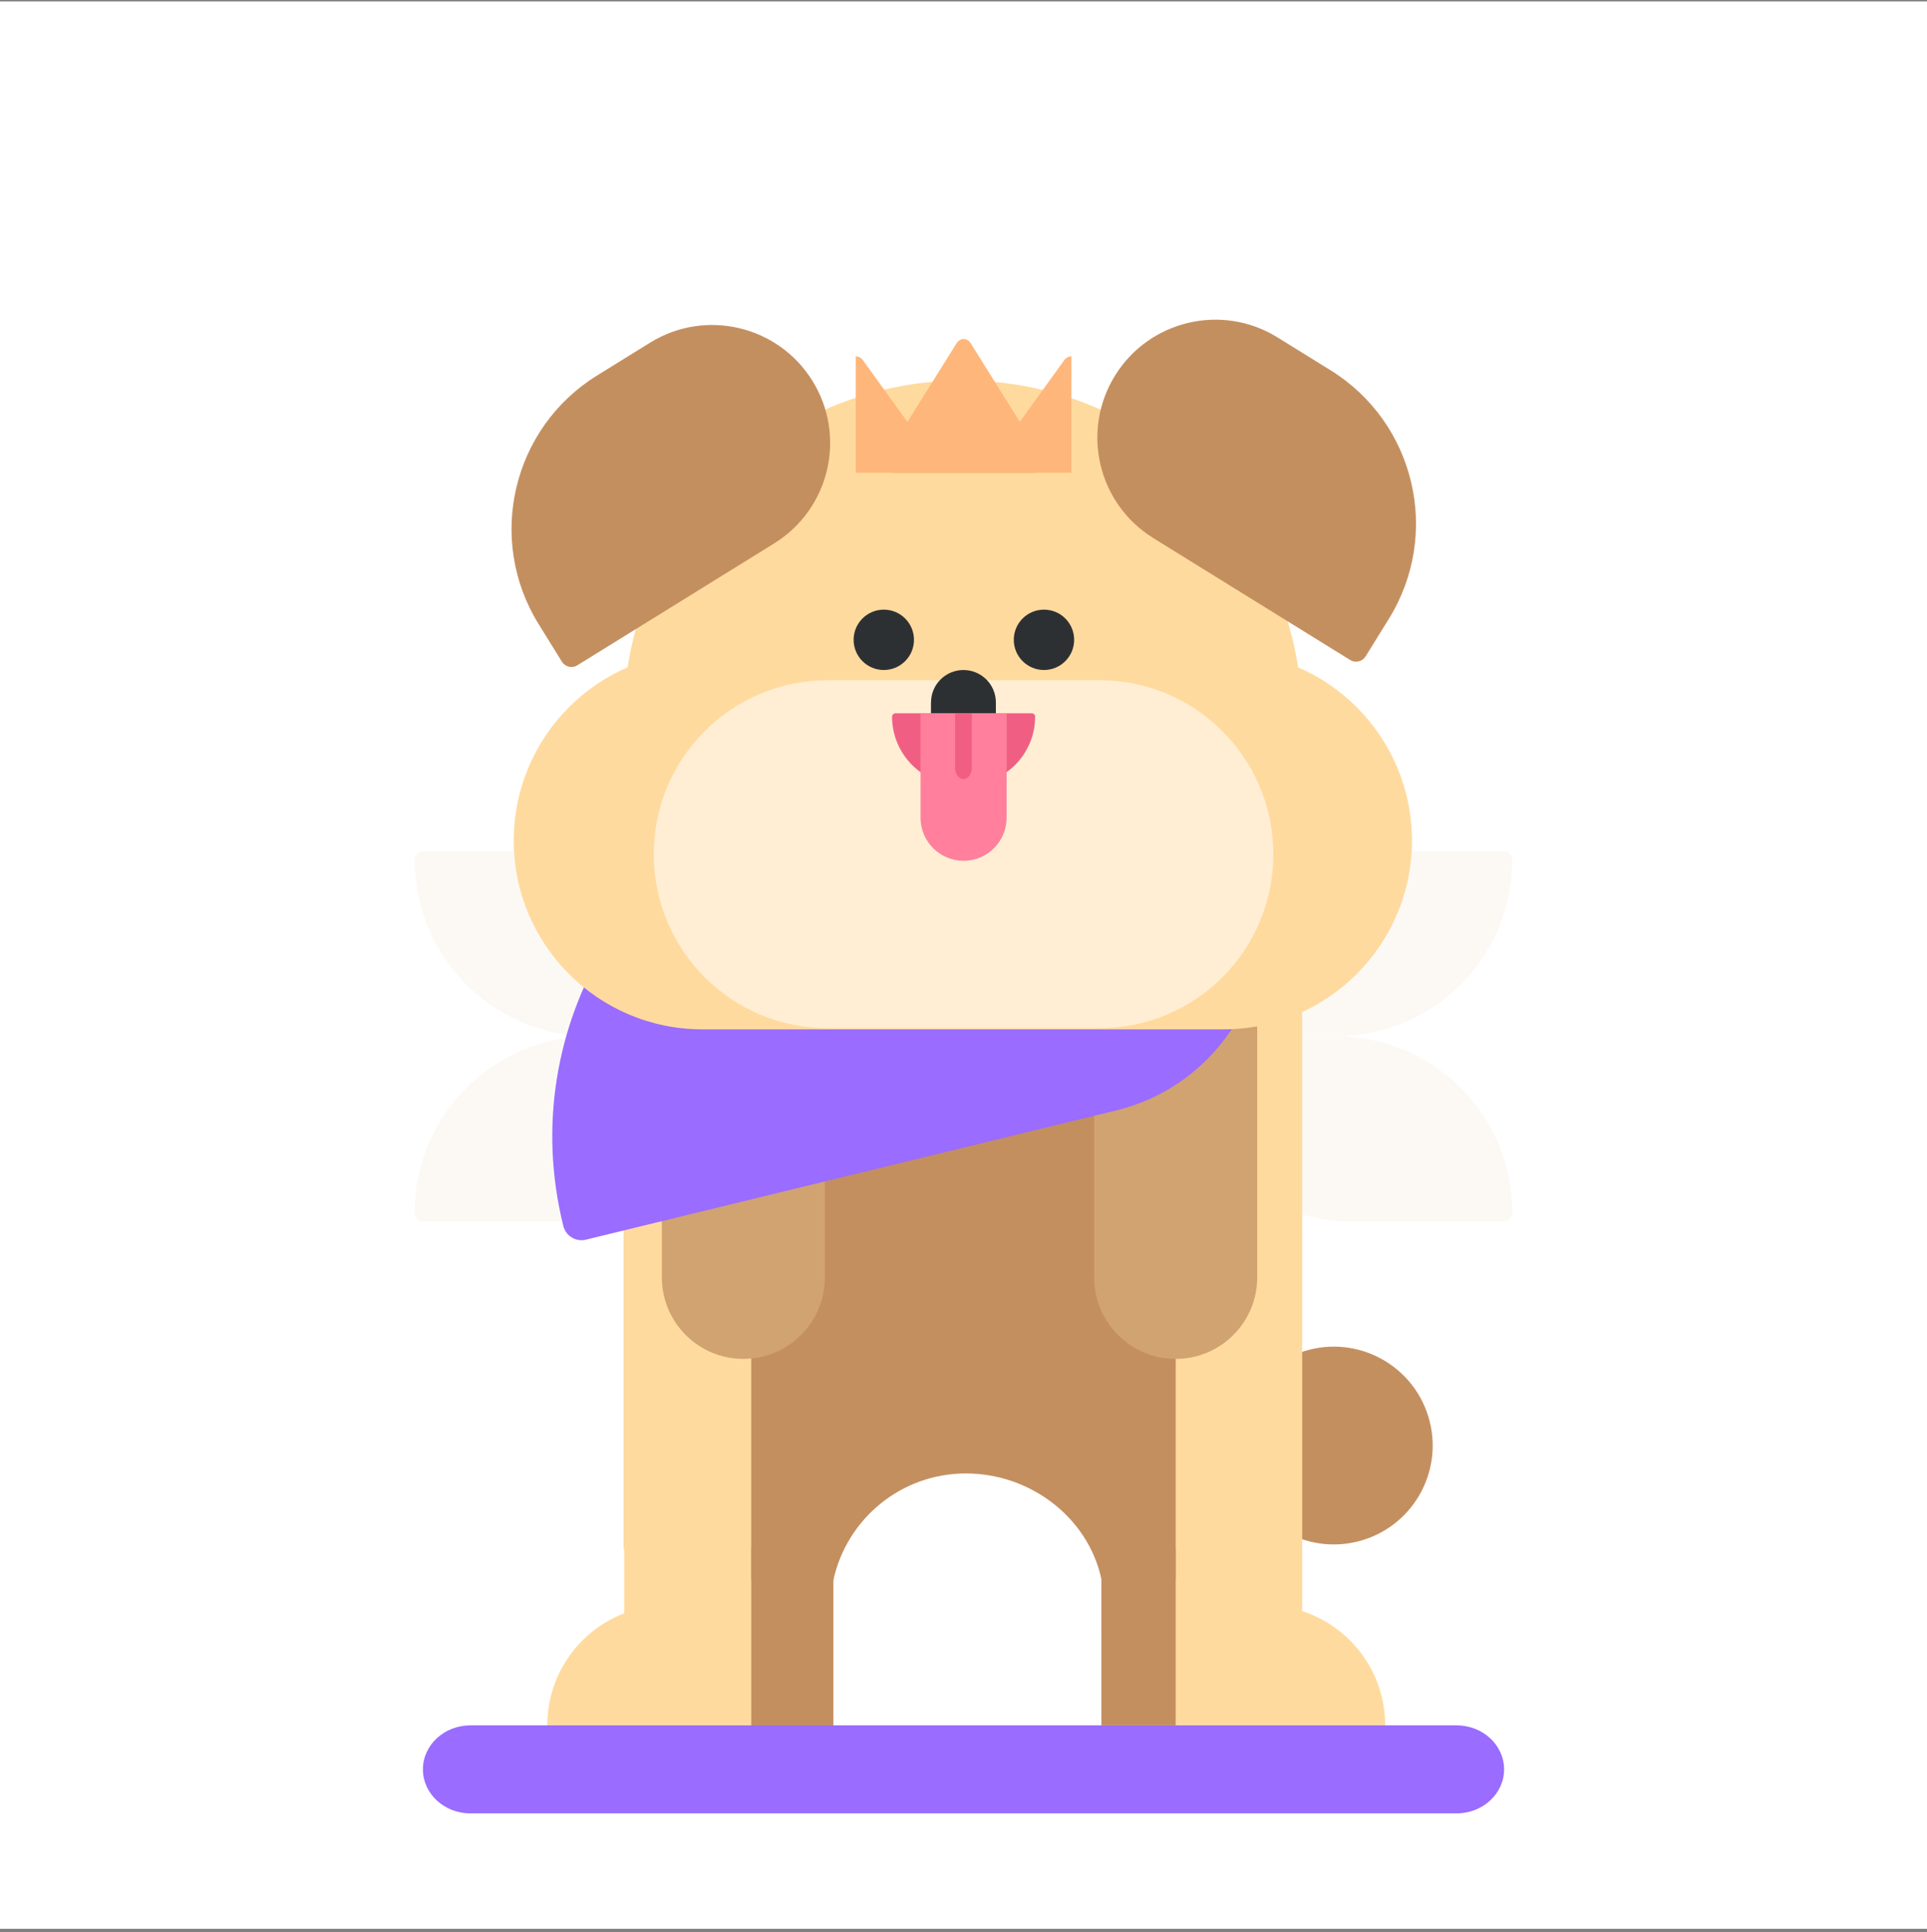 <svg width="400" height="401" viewBox="0 0 400 401" fill="none" xmlns="http://www.w3.org/2000/svg">
<rect x="0" y="0" width="400" height="401" fill="#808080" stroke="none"/>
<rect width="400" height="400" transform="translate(0 0.294)" fill="white"/>
<path d="M245.696 215.062C244.684 215.062 243.866 215.88 243.866 216.892C243.866 237.119 260.261 253.515 280.488 253.515H312.12C313.132 253.515 313.95 252.696 313.95 251.684C313.95 231.457 297.555 215.062 277.328 215.062H245.696Z" fill="#FCF9F5"/>
<path d="M312.109 176.608C313.121 176.608 313.939 177.426 313.939 178.438C313.939 198.666 297.544 215.061 277.317 215.061H245.685C244.673 215.061 243.854 214.242 243.854 213.231C243.854 193.003 260.25 176.608 280.477 176.608H312.109Z" fill="#FCF9F5"/>
<path d="M154.304 215.062C155.316 215.062 156.135 215.88 156.135 216.892C156.135 237.119 139.739 253.515 119.512 253.515H87.88C86.868 253.515 86.05 252.696 86.05 251.684C86.05 231.457 102.445 215.062 122.673 215.062H154.293H154.304Z" fill="#FCF9F5"/>
<path d="M87.892 176.609C86.88 176.609 86.061 177.427 86.061 178.439C86.061 198.667 102.457 215.062 122.684 215.062H154.304C155.316 215.062 156.135 214.243 156.135 213.232C156.135 193.004 139.739 176.609 119.512 176.609H87.892Z" fill="#FCF9F5"/>
<path d="M282.923 319.611C293.753 316.267 299.821 304.777 296.477 293.947C293.133 283.117 281.642 277.049 270.812 280.393C259.982 283.737 253.914 295.227 257.258 306.057C260.602 316.887 272.093 322.955 282.923 319.611Z" fill="#C48F5F"/>
<path d="M199.864 78.962C238.761 78.962 270.301 110.491 270.301 149.399V339.063H228.619V312.912C228.619 297.369 215.407 284.93 199.864 284.93C184.321 284.93 171.723 297.528 171.723 313.071V321.485H129.438V149.399C129.438 110.502 160.967 78.962 199.864 78.962Z" fill="#FFDA9E"/>
<path d="M229.278 333.161H262.626C276.372 333.161 287.526 344.304 287.526 358.062H229.278V333.161Z" fill="#FFDA9E"/>
<path d="M244.047 321.235L228.618 320.86V358.063H244.047V321.235Z" fill="#C48F5F"/>
<path d="M171.859 333.161H138.511C124.764 333.161 113.61 344.304 113.61 358.062H171.859V333.161Z" fill="#FFDA9E"/>
<path d="M171.848 321.234H129.563V345.111H171.848V321.234Z" fill="#FFDA9E"/>
<path d="M172.996 321.234H155.952V358.073H172.996V321.234Z" fill="#C48F5F"/>
<path d="M200 215.118C224.32 215.118 244.047 228.762 244.047 269.365V327.943L228.618 327.682C225.867 315.015 213.974 305.794 200.489 305.794C187.004 305.794 175.736 315.277 172.985 327.943H155.941V269.365C155.941 245.044 175.657 215.118 199.988 215.118H200Z" fill="#C48F5F"/>
<path d="M260.967 213.753V265.1C260.967 274.446 253.394 282.019 244.048 282.019C234.702 282.019 227.129 274.446 227.129 265.1V213.753C227.129 204.407 234.702 196.834 244.048 196.834C253.394 196.834 260.967 204.407 260.967 213.753Z" fill="#D1A371"/>
<path d="M171.223 213.753V265.1C171.223 274.446 163.65 282.019 154.304 282.019C144.958 282.019 137.385 274.446 137.385 265.1V213.753C137.385 204.407 144.958 196.834 154.304 196.834C163.65 196.834 171.223 204.407 171.223 213.753Z" fill="#D1A371"/>
<path d="M212.12 152.06C233.803 146.773 255.747 160.053 261.137 181.702C266.526 203.35 253.325 225.192 231.654 230.468L121.615 257.278C119.545 257.778 117.465 256.516 116.942 254.458C106.663 213.219 131.814 171.628 173.11 161.565L212.12 152.06Z" fill="#9A6CFF"/>
<path d="M106.641 174.459C106.641 152.821 124.184 135.289 145.81 135.289H253.917C275.554 135.289 293.086 152.833 293.086 174.459C293.086 196.096 275.542 213.628 253.917 213.628H145.81C124.173 213.628 106.641 196.084 106.641 174.459Z" fill="#FFDA9E"/>
<path d="M135.703 177.279C135.703 157.336 151.871 141.168 171.814 141.168H228.209C248.152 141.168 264.321 157.336 264.321 177.279C264.321 197.222 248.152 213.39 228.209 213.39H171.814C151.871 213.39 135.703 197.222 135.703 177.279Z" fill="#FFEED3"/>
<path d="M222.388 73.957C221.842 73.957 221.296 74.218 220.921 74.73L211.689 87.544L201.501 71.251C200.751 70.057 199.307 70.057 198.556 71.251L188.357 87.567L179.114 74.73C178.738 74.207 178.193 73.957 177.635 73.957V98.107H185.06C185.208 98.152 185.367 98.186 185.526 98.186H214.52C214.69 98.186 214.838 98.152 214.986 98.107H222.388V73.957Z" fill="#FFB67A"/>
<path d="M239.386 111.662C227.891 104.544 224.332 89.445 231.45 77.95C238.567 66.455 253.667 62.896 265.162 70.014L276.18 76.836C293.769 87.728 299.204 110.809 288.311 128.399L283.468 136.221C282.786 137.313 281.353 137.654 280.261 136.972L239.375 111.662H239.386Z" fill="#C48F5F"/>
<path d="M160.716 112.765C172.212 105.647 175.77 90.548 168.653 79.053C161.535 67.558 146.436 63.999 134.941 71.117L123.923 77.939C106.334 88.831 100.91 111.912 111.791 129.502L116.635 137.324C117.317 138.416 118.75 138.757 119.841 138.075L160.728 112.765H160.716Z" fill="#C48F5F"/>
<path d="M214.861 148.739C214.861 156.562 208.516 162.906 200.694 162.906H199.341C191.518 162.906 185.174 156.562 185.174 148.739C185.174 148.353 185.492 148.034 185.879 148.034H214.167C214.554 148.034 214.872 148.353 214.872 148.739H214.861Z" fill="#F05F83"/>
<path d="M193.258 145.783C193.258 142.065 196.271 139.052 199.989 139.052C203.707 139.052 206.72 142.065 206.72 145.783V148.035H193.246V145.783H193.258Z" fill="#2D3033"/>
<path d="M191.086 148.034H208.948V169.705C208.948 174.64 204.946 178.642 200.011 178.642C195.077 178.642 191.086 174.64 191.086 169.705V148.034Z" fill="#FF7F9C"/>
<path d="M198.261 148.034H201.717V159.381C201.717 160.655 200.944 161.69 199.989 161.69C199.034 161.69 198.261 160.655 198.261 159.381V148.034Z" fill="#F05F83"/>
<path d="M189.721 132.787C189.721 136.243 186.913 139.052 183.456 139.052C180 139.052 177.191 136.243 177.191 132.787C177.191 129.33 180 126.522 183.456 126.522C186.913 126.522 189.721 129.33 189.721 132.787Z" fill="#2D3033"/>
<path d="M222.967 132.787C222.967 136.243 220.159 139.052 216.703 139.052C213.246 139.052 210.438 136.243 210.438 132.787C210.438 129.33 213.235 126.522 216.703 126.522C220.17 126.522 222.967 129.33 222.967 132.787Z" fill="#2D3033"/>
<path d="M312.213 367.207C312.213 372.252 307.797 376.342 302.35 376.342H97.65C92.203 376.342 87.787 372.252 87.787 367.207C87.787 362.162 92.203 358.073 97.65 358.073H302.35C307.797 358.073 312.213 362.162 312.213 367.207Z" fill="#9A6CFF"/>
</svg>
